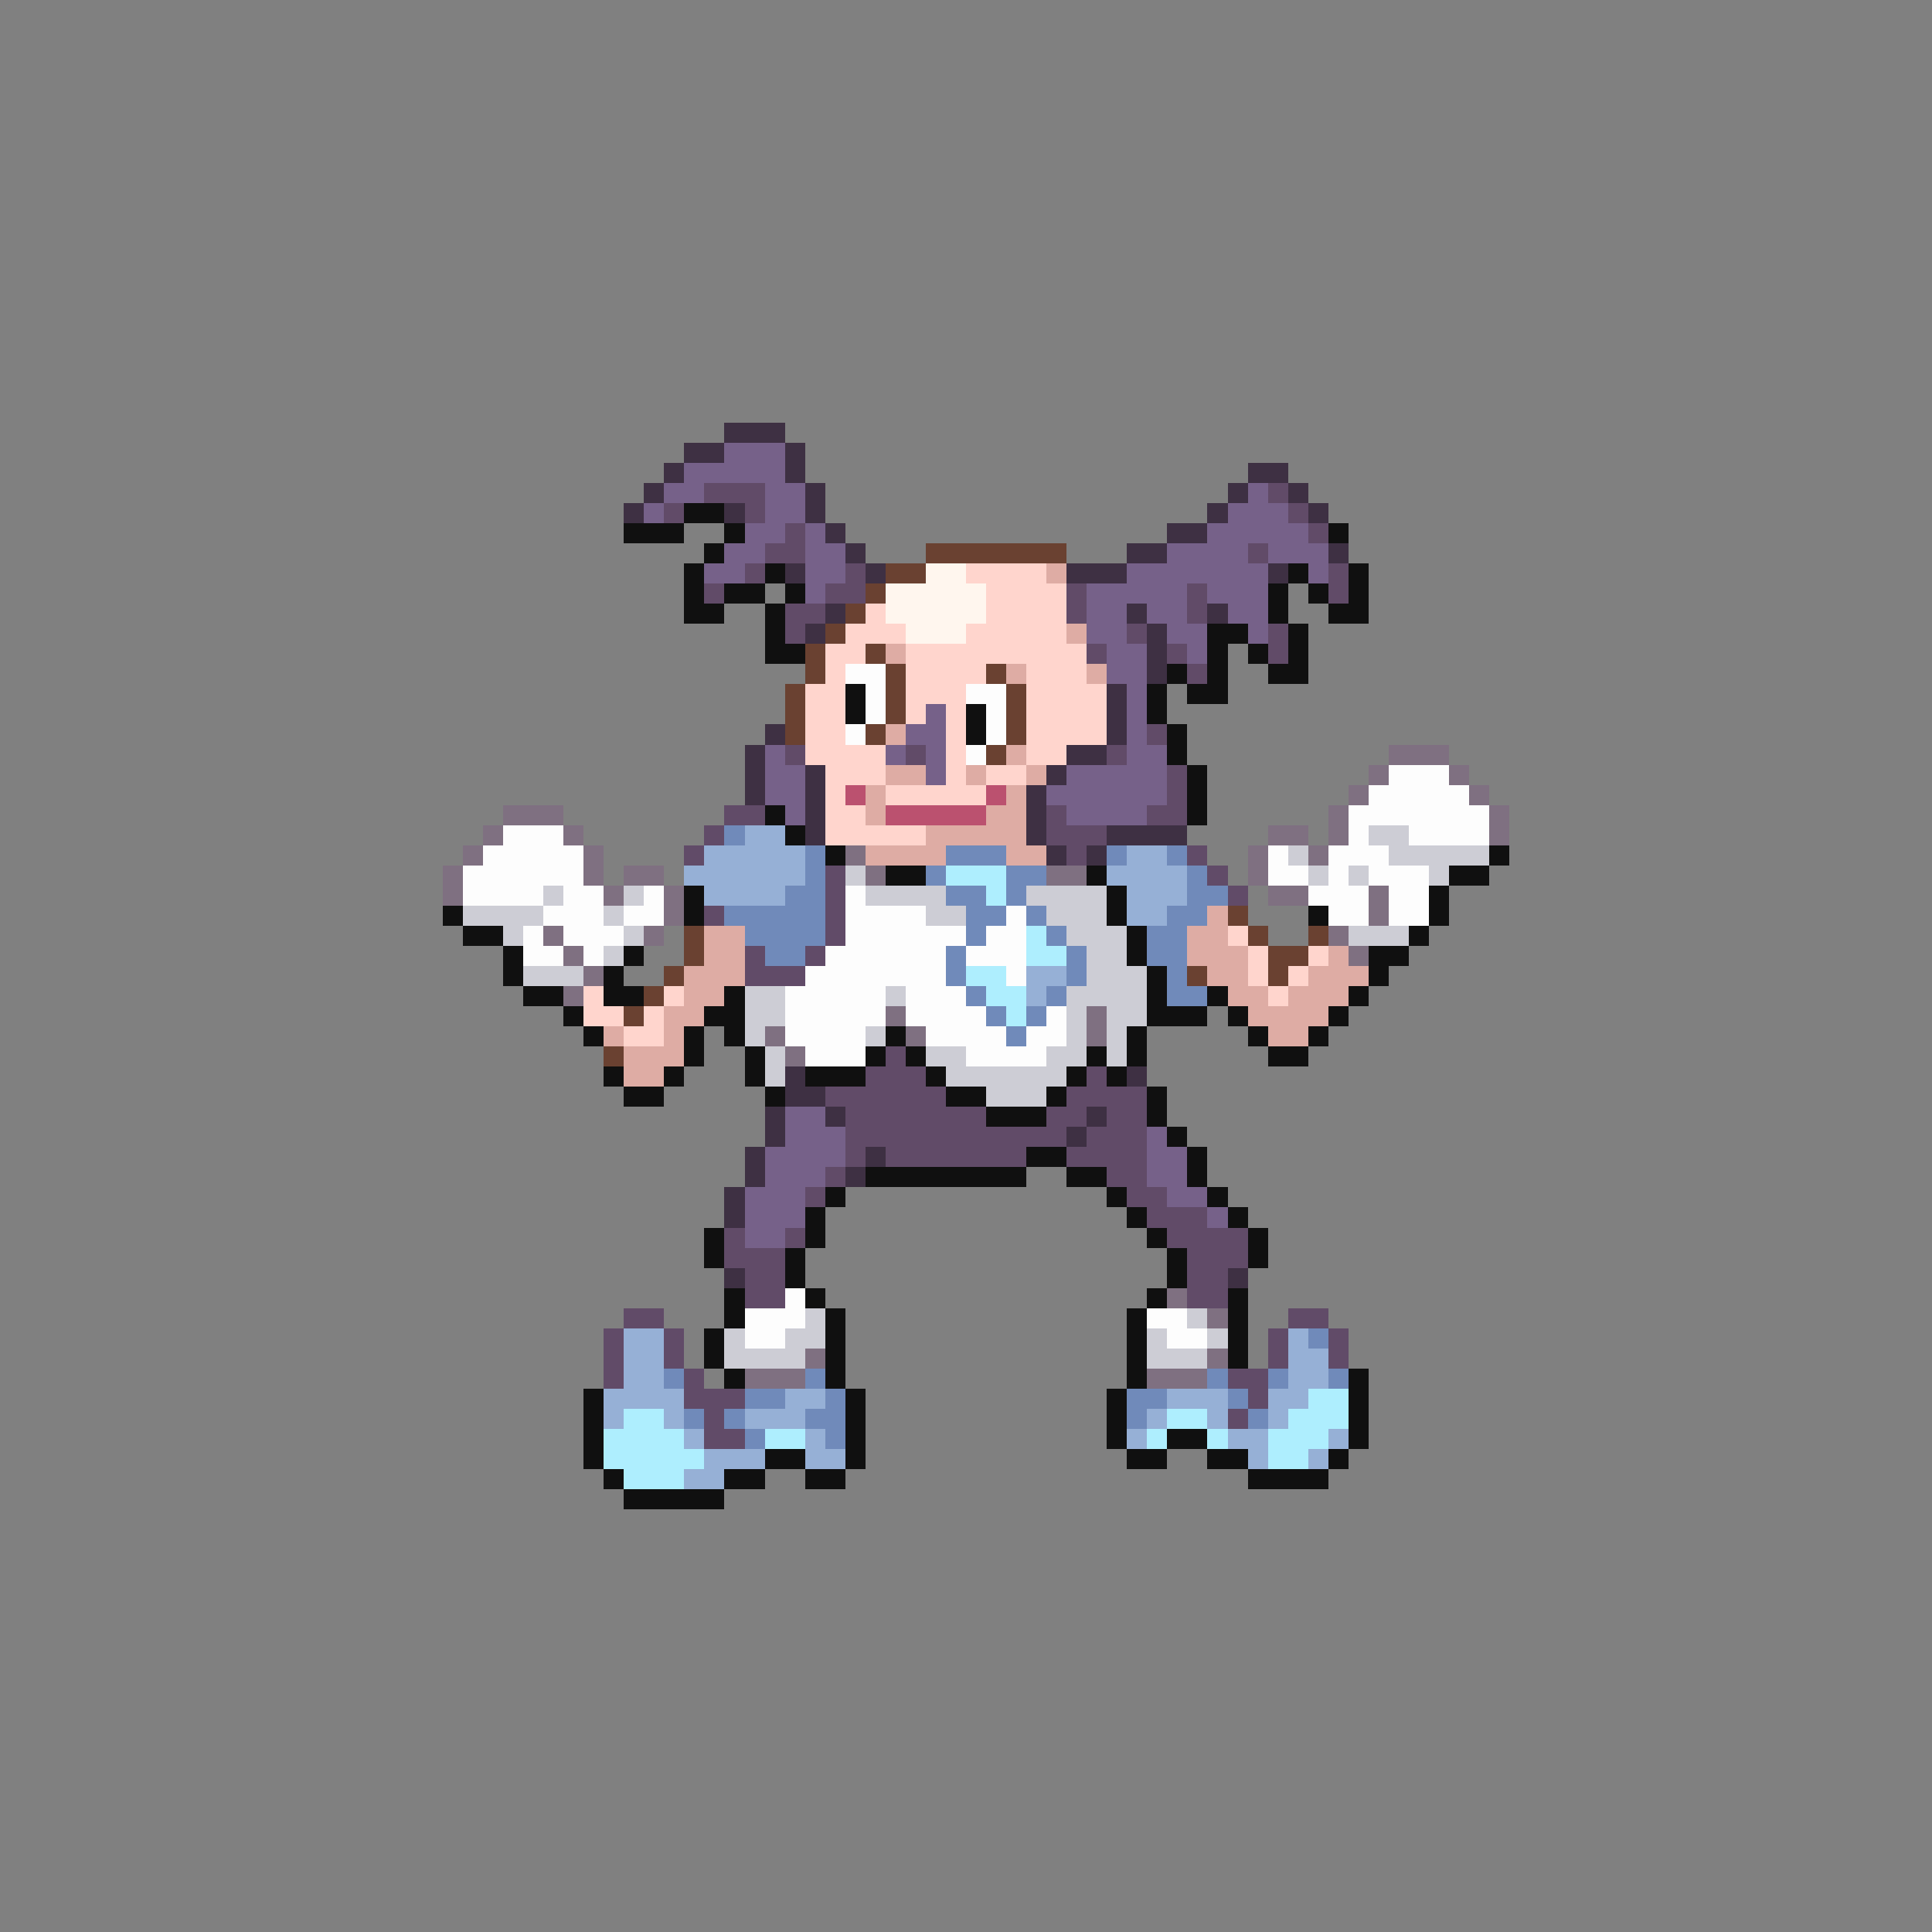 <svg xmlns="http://www.w3.org/2000/svg" viewBox="0 -0.5 96 96" shape-rendering="crispEdges">
<rect x="0" y="-0.5" width="96" height="96" fill="#808080" stroke="none"/>
<path stroke="#3e3043" d="M36 21h3M34 22h2M39 22h1M33 23h1M39 23h1M62 23h2M32 24h1M40 24h1M61 24h1M64 24h1M31 25h1M36 25h1M40 25h1M60 25h1M65 25h1M41 26h1M58 26h2M42 27h1M56 27h2M66 27h1M39 28h1M43 28h1M53 28h3M63 28h1M41 30h1M56 30h1M60 30h1M40 31h1M57 31h1M57 32h1M57 33h1M55 34h1M55 35h1M38 36h1M55 36h1M37 37h1M53 37h2M37 38h1M40 38h1M52 38h1M37 39h1M40 39h1M51 39h1M40 40h1M51 40h1M40 41h1M51 41h1M55 41h4M52 42h1M54 42h1M39 53h1M56 53h1M39 54h2M38 55h1M41 55h1M54 55h1M38 56h1M53 56h1M37 57h1M43 57h1M37 58h1M42 58h1M36 59h1M36 60h1M36 63h1M61 63h1" />
<path stroke="#766189" d="M36 22h3M34 23h5M33 24h2M38 24h2M62 24h1M32 25h1M38 25h2M61 25h3M37 26h2M40 26h1M60 26h5M36 27h2M40 27h2M58 27h4M63 27h3M35 28h2M40 28h2M56 28h7M65 28h1M40 29h1M54 29h5M60 29h3M54 30h2M57 30h2M61 30h2M54 31h2M58 31h2M62 31h1M55 32h2M59 32h1M55 33h2M56 34h1M46 35h1M56 35h1M45 36h2M56 36h1M38 37h1M44 37h1M46 37h1M56 37h2M38 38h2M46 38h1M53 38h5M38 39h2M52 39h6M39 40h1M53 40h4M39 55h2M39 56h3M57 56h1M38 57h4M57 57h2M38 58h3M57 58h2M37 59h3M58 59h2M37 60h3M60 60h1M37 61h2" />
<path stroke="#614b68" d="M35 24h3M63 24h1M33 25h1M37 25h1M64 25h1M39 26h1M65 26h1M38 27h2M62 27h1M37 28h1M42 28h1M66 28h1M35 29h1M41 29h2M53 29h1M59 29h1M66 29h1M39 30h2M53 30h1M59 30h1M39 31h1M56 31h1M63 31h1M54 32h1M58 32h1M63 32h1M59 33h1M57 36h1M39 37h1M45 37h1M55 37h1M58 38h1M58 39h1M36 40h2M52 40h1M57 40h2M35 41h1M52 41h3M34 42h1M53 42h1M59 42h1M41 43h1M60 43h1M41 44h1M61 44h1M35 45h1M41 45h1M41 46h1M37 47h1M40 47h1M37 48h3M44 52h1M43 53h3M54 53h1M41 54h6M53 54h4M42 55h7M52 55h2M55 55h2M42 56h11M54 56h3M42 57h1M44 57h7M53 57h4M41 58h1M55 58h2M40 59h1M56 59h2M57 60h3M36 61h1M39 61h1M58 61h4M36 62h3M59 62h3M37 63h2M59 63h2M37 64h2M59 64h2M31 65h2M64 65h2M30 66h1M33 66h1M63 66h1M66 66h1M30 67h1M33 67h1M63 67h1M66 67h1M30 68h1M34 68h1M61 68h2M34 69h3M62 69h1M35 70h1M61 70h1M35 71h2" />
<path stroke="#101010" d="M34 25h2M31 26h3M36 26h1M66 26h1M35 27h1M34 28h1M38 28h1M64 28h1M67 28h1M34 29h1M36 29h2M39 29h1M63 29h1M65 29h1M67 29h1M34 30h2M38 30h1M63 30h1M66 30h2M38 31h1M60 31h2M64 31h1M38 32h2M60 32h1M62 32h1M64 32h1M58 33h1M60 33h1M63 33h2M42 34h1M57 34h1M59 34h2M42 35h1M48 35h1M57 35h1M48 36h1M58 36h1M58 37h1M59 38h1M59 39h1M38 40h1M59 40h1M39 41h1M41 42h1M74 42h1M44 43h2M54 43h1M72 43h2M34 44h1M55 44h1M71 44h1M22 45h1M34 45h1M55 45h1M65 45h1M71 45h1M23 46h2M56 46h1M70 46h1M25 47h1M31 47h1M56 47h1M68 47h2M25 48h1M30 48h1M57 48h1M68 48h1M26 49h2M30 49h2M36 49h1M57 49h1M60 49h1M67 49h1M28 50h1M35 50h2M57 50h3M61 50h1M66 50h1M29 51h1M34 51h1M36 51h1M44 51h1M56 51h1M62 51h1M65 51h1M34 52h1M37 52h1M43 52h1M45 52h1M54 52h1M56 52h1M63 52h2M30 53h1M33 53h1M37 53h1M40 53h3M46 53h1M53 53h1M55 53h1M31 54h2M38 54h1M47 54h2M52 54h1M57 54h1M49 55h3M57 55h1M58 56h1M51 57h2M59 57h1M43 58h8M53 58h2M59 58h1M41 59h1M55 59h1M60 59h1M40 60h1M56 60h1M61 60h1M35 61h1M40 61h1M57 61h1M62 61h1M35 62h1M39 62h1M58 62h1M62 62h1M39 63h1M58 63h1M36 64h1M40 64h1M57 64h1M61 64h1M36 65h1M41 65h1M56 65h1M61 65h1M35 66h1M41 66h1M56 66h1M61 66h1M35 67h1M41 67h1M56 67h1M61 67h1M36 68h1M41 68h1M56 68h1M67 68h1M29 69h1M42 69h1M55 69h1M67 69h1M29 70h1M42 70h1M55 70h1M67 70h1M29 71h1M42 71h1M55 71h1M58 71h2M67 71h1M29 72h1M38 72h2M42 72h1M56 72h2M60 72h2M66 72h1M30 73h1M36 73h2M40 73h2M62 73h4M31 74h5" />
<path stroke="#6a4131" d="M46 27h7M44 28h2M43 29h1M42 30h1M41 31h1M40 32h1M43 32h1M40 33h1M44 33h1M49 33h1M39 34h1M44 34h1M50 34h1M39 35h1M44 35h1M50 35h1M39 36h1M43 36h1M50 36h1M49 37h1M61 45h1M34 46h1M62 46h1M65 46h1M34 47h1M63 47h2M33 48h1M59 48h1M63 48h1M32 49h1M31 50h1M30 52h1" />
<path stroke="#fff6ee" d="M46 28h2M44 29h5M44 30h5M45 31h3" />
<path stroke="#ffd5cd" d="M48 28h4M49 29h4M43 30h1M49 30h4M42 31h3M48 31h5M41 32h2M45 32h9M41 33h1M45 33h4M51 33h3M40 34h2M45 34h3M51 34h4M40 35h2M45 35h1M47 35h1M51 35h4M40 36h2M47 36h1M51 36h4M40 37h4M47 37h1M51 37h2M41 38h3M47 38h1M49 38h2M41 39h1M44 39h5M41 40h2M41 41h5M61 46h1M62 47h1M65 47h1M62 48h1M64 48h1M29 49h1M33 49h1M63 49h1M29 50h2M32 50h1M31 51h2" />
<path stroke="#deaca4" d="M52 28h1M53 31h1M44 32h1M50 33h1M54 33h1M44 36h1M50 37h1M44 38h2M48 38h1M51 38h1M43 39h1M50 39h1M43 40h1M49 40h2M46 41h5M43 42h4M50 42h2M60 45h1M35 46h2M59 46h2M35 47h2M59 47h3M66 47h1M34 48h3M60 48h2M65 48h3M34 49h2M61 49h2M64 49h3M33 50h2M62 50h4M30 51h1M33 51h1M63 51h2M31 52h3M31 53h2" />
<path stroke="#fdfdfd" d="M42 33h2M43 34h1M48 34h2M43 35h1M49 35h1M42 36h1M49 36h1M48 37h1M69 38h3M68 39h5M67 40h7M25 41h3M67 41h1M70 41h4M24 42h5M63 42h1M66 42h3M23 43h6M63 43h2M66 43h1M68 43h3M23 44h4M28 44h2M32 44h1M42 44h1M65 44h3M69 44h2M27 45h3M31 45h2M42 45h4M50 45h1M66 45h2M69 45h2M26 46h1M28 46h3M42 46h6M49 46h2M26 47h2M29 47h1M41 47h6M48 47h3M40 48h7M50 48h1M39 49h5M45 49h3M39 50h5M45 50h4M52 50h1M39 51h4M46 51h4M51 51h2M40 52h3M48 52h4M39 64h1M37 65h3M57 65h2M37 66h2M58 66h2" />
<path stroke="#7f7081" d="M69 37h3M68 38h1M72 38h1M67 39h1M73 39h1M25 40h3M66 40h1M74 40h1M24 41h1M28 41h1M63 41h2M66 41h1M74 41h1M23 42h1M29 42h1M42 42h1M62 42h1M65 42h1M22 43h1M29 43h1M31 43h2M43 43h1M52 43h2M62 43h1M22 44h1M30 44h1M33 44h1M63 44h2M68 44h1M33 45h1M68 45h1M27 46h1M32 46h1M66 46h1M28 47h1M67 47h1M29 48h1M28 49h1M44 50h1M54 50h1M38 51h1M45 51h1M54 51h1M39 52h1M58 64h1M60 65h1M40 67h1M60 67h1M37 68h3M57 68h3" />
<path stroke="#bb516f" d="M42 39h1M49 39h1M44 40h5" />
<path stroke="#708aba" d="M36 41h1M40 42h1M47 42h3M55 42h1M58 42h1M40 43h1M46 43h1M50 43h2M59 43h1M39 44h2M47 44h2M50 44h1M59 44h2M36 45h5M48 45h2M51 45h1M58 45h2M37 46h4M48 46h1M52 46h1M57 46h2M38 47h2M47 47h1M53 47h1M57 47h2M47 48h1M53 48h1M58 48h1M48 49h1M52 49h1M58 49h2M49 50h1M51 50h1M50 51h1M65 66h1M33 68h1M40 68h1M60 68h1M63 68h1M66 68h1M37 69h2M41 69h1M56 69h2M61 69h1M34 70h1M36 70h1M40 70h2M56 70h1M62 70h1M37 71h1M41 71h1" />
<path stroke="#96b0d6" d="M37 41h2M35 42h5M56 42h2M34 43h6M55 43h4M35 44h4M56 44h3M56 45h2M51 48h2M51 49h1M31 66h2M64 66h1M31 67h2M64 67h2M31 68h2M64 68h2M30 69h4M39 69h2M58 69h3M63 69h2M30 70h1M33 70h1M37 70h3M57 70h1M60 70h1M63 70h1M34 71h1M40 71h1M56 71h1M61 71h2M66 71h1M35 72h3M40 72h2M62 72h1M65 72h1M34 73h2" />
<path stroke="#cdcdd5" d="M68 41h2M64 42h1M69 42h5M42 43h1M65 43h1M67 43h1M71 43h1M27 44h1M31 44h1M43 44h4M51 44h4M23 45h4M30 45h1M46 45h2M52 45h3M25 46h1M31 46h1M53 46h3M67 46h3M30 47h1M54 47h2M26 48h3M54 48h3M37 49h2M44 49h1M53 49h4M37 50h2M53 50h1M55 50h2M37 51h1M43 51h1M53 51h1M55 51h1M38 52h1M46 52h2M52 52h2M55 52h1M38 53h1M47 53h6M49 54h3M40 65h1M59 65h1M36 66h1M39 66h2M57 66h1M60 66h1M36 67h4M57 67h3" />
<path stroke="#aeeefe" d="M47 43h3M49 44h1M51 46h1M51 47h2M48 48h2M49 49h2M50 50h1M65 69h2M31 70h2M58 70h2M64 70h3M30 71h4M38 71h2M57 71h1M60 71h1M63 71h3M30 72h5M63 72h2M31 73h3" />
</svg>
